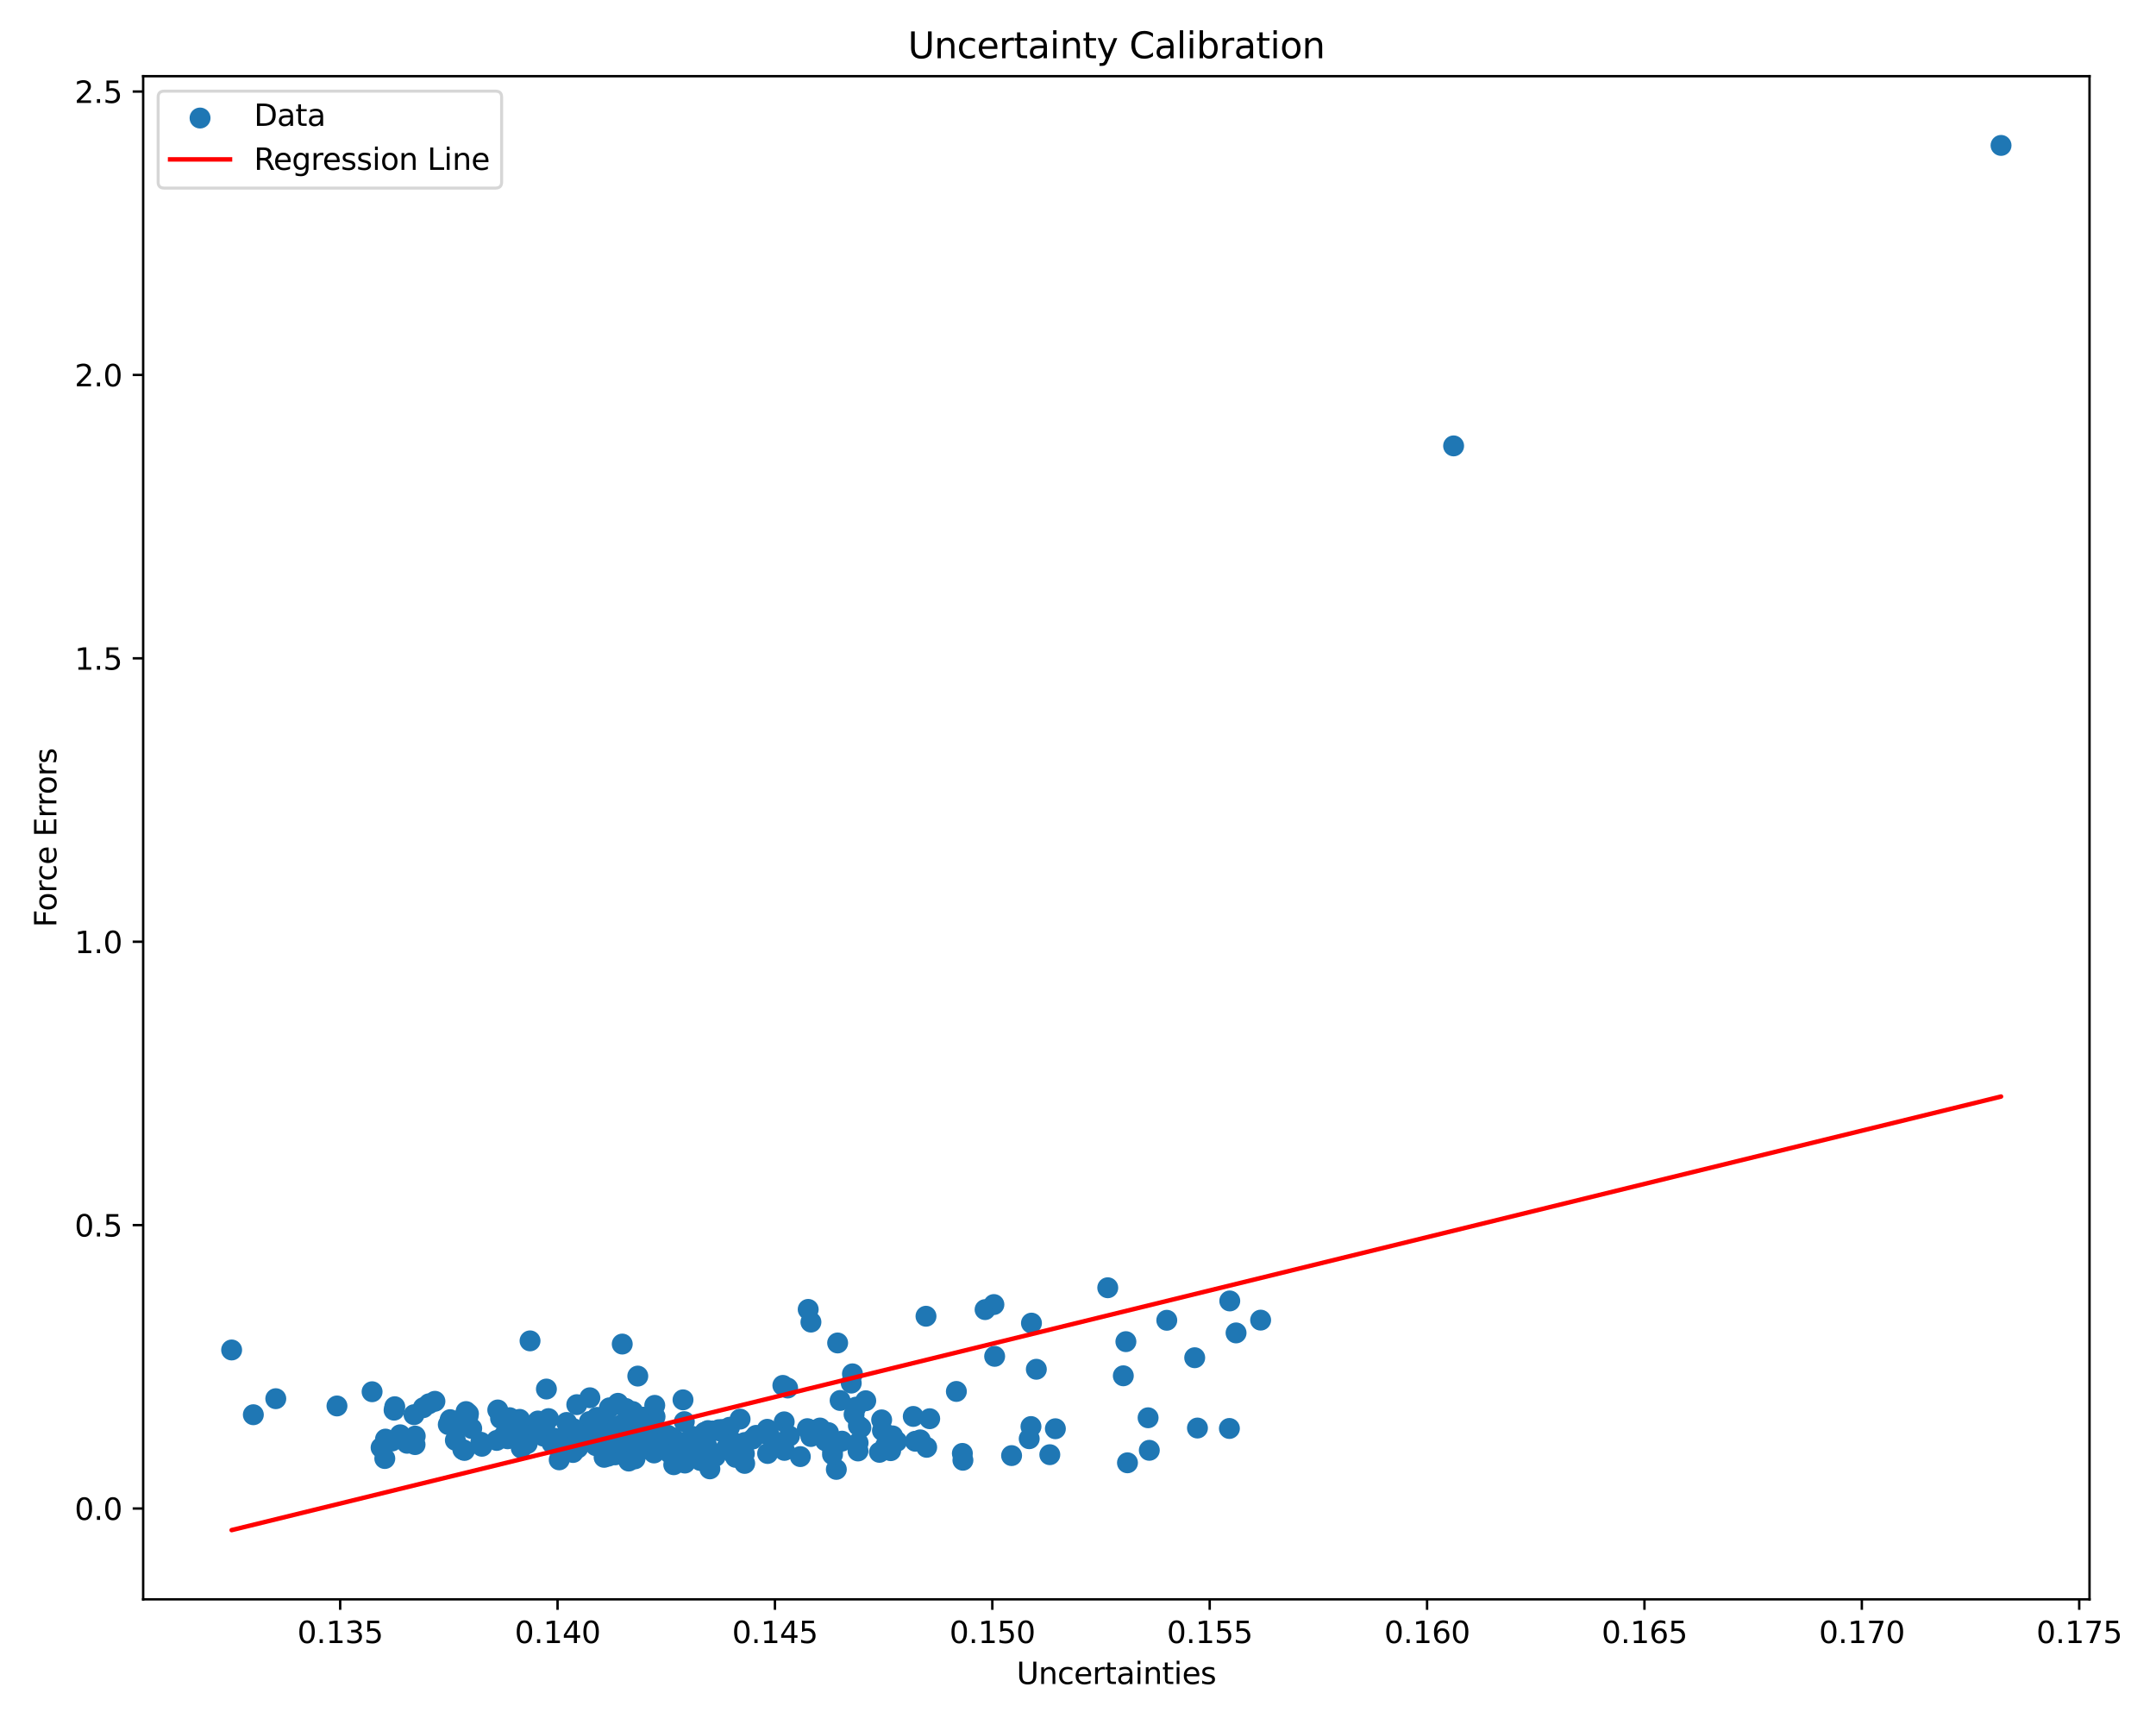 <?xml version="1.0" encoding="utf-8" standalone="no"?>
<!DOCTYPE svg PUBLIC "-//W3C//DTD SVG 1.1//EN"
  "http://www.w3.org/Graphics/SVG/1.1/DTD/svg11.dtd">
<svg xmlns:xlink="http://www.w3.org/1999/xlink" width="720pt" height="576pt" viewBox="0 0 720 576" xmlns="http://www.w3.org/2000/svg" version="1.1">
 <defs>
  <style type="text/css">*{stroke-linejoin: round; stroke-linecap: butt}</style>
 </defs>
 <g id="figure_1">
  <g id="patch_1">
   <path d="M 0 576 
L 720 576 
L 720 0 
L 0 0 
z
" style="fill: #ffffff"/>
  </g>
  <g id="axes_1">
   <g id="patch_2">
    <path d="M 47.81 534.04 
L 697.796 534.04 
L 697.796 25.44 
L 47.81 25.44 
z
" style="fill: #ffffff"/>
   </g>
   <g id="PathCollection_1">
    <defs>
     <path id="m6575f61ecc" d="M 0 3 
C 0.796 3 1.559 2.684 2.121 2.121 
C 2.684 1.559 3 0.796 3 0 
C 3 -0.796 2.684 -1.559 2.121 -2.121 
C 1.559 -2.684 0.796 -3 0 -3 
C -0.796 -3 -1.559 -2.684 -2.121 -2.121 
C -2.684 -1.559 -3 -0.796 -3 0 
C -3 0.796 -2.684 1.559 -2.121 2.121 
C -1.559 2.684 -0.796 3 0 3 
z
" style="stroke: #1f77b4"/>
    </defs>
    <g clip-path="url(#pde5a10f8de)">
     <use xlink:href="#m6575f61ecc" x="269.898" y="437.226" style="fill: #1f77b4; stroke: #1f77b4"/>
     <use xlink:href="#m6575f61ecc" x="319.383" y="464.621" style="fill: #1f77b4; stroke: #1f77b4"/>
     <use xlink:href="#m6575f61ecc" x="285.861" y="469.865" style="fill: #1f77b4; stroke: #1f77b4"/>
     <use xlink:href="#m6575f61ecc" x="331.915" y="435.606" style="fill: #1f77b4; stroke: #1f77b4"/>
     <use xlink:href="#m6575f61ecc" x="344.458" y="441.807" style="fill: #1f77b4; stroke: #1f77b4"/>
     <use xlink:href="#m6575f61ecc" x="200.222" y="478.708" style="fill: #1f77b4; stroke: #1f77b4"/>
     <use xlink:href="#m6575f61ecc" x="155.642" y="471.34" style="fill: #1f77b4; stroke: #1f77b4"/>
     <use xlink:href="#m6575f61ecc" x="178.746" y="475.564" style="fill: #1f77b4; stroke: #1f77b4"/>
     <use xlink:href="#m6575f61ecc" x="244.984" y="485.457" style="fill: #1f77b4; stroke: #1f77b4"/>
     <use xlink:href="#m6575f61ecc" x="149.705" y="475.684" style="fill: #1f77b4; stroke: #1f77b4"/>
     <use xlink:href="#m6575f61ecc" x="173.511" y="478.907" style="fill: #1f77b4; stroke: #1f77b4"/>
     <use xlink:href="#m6575f61ecc" x="221.766" y="483.668" style="fill: #1f77b4; stroke: #1f77b4"/>
     <use xlink:href="#m6575f61ecc" x="212.766" y="477.858" style="fill: #1f77b4; stroke: #1f77b4"/>
     <use xlink:href="#m6575f61ecc" x="245.195" y="481.765" style="fill: #1f77b4; stroke: #1f77b4"/>
     <use xlink:href="#m6575f61ecc" x="179.545" y="478.136" style="fill: #1f77b4; stroke: #1f77b4"/>
     <use xlink:href="#m6575f61ecc" x="189.221" y="474.977" style="fill: #1f77b4; stroke: #1f77b4"/>
     <use xlink:href="#m6575f61ecc" x="285.22" y="472.286" style="fill: #1f77b4; stroke: #1f77b4"/>
     <use xlink:href="#m6575f61ecc" x="169.307" y="475.94" style="fill: #1f77b4; stroke: #1f77b4"/>
     <use xlink:href="#m6575f61ecc" x="284.679" y="458.743" style="fill: #1f77b4; stroke: #1f77b4"/>
     <use xlink:href="#m6575f61ecc" x="206.367" y="468.582" style="fill: #1f77b4; stroke: #1f77b4"/>
     <use xlink:href="#m6575f61ecc" x="269.607" y="477.045" style="fill: #1f77b4; stroke: #1f77b4"/>
     <use xlink:href="#m6575f61ecc" x="228.091" y="467.425" style="fill: #1f77b4; stroke: #1f77b4"/>
     <use xlink:href="#m6575f61ecc" x="228.717" y="488.535" style="fill: #1f77b4; stroke: #1f77b4"/>
     <use xlink:href="#m6575f61ecc" x="203.753" y="481.494" style="fill: #1f77b4; stroke: #1f77b4"/>
     <use xlink:href="#m6575f61ecc" x="294.431" y="474.116" style="fill: #1f77b4; stroke: #1f77b4"/>
     <use xlink:href="#m6575f61ecc" x="160.575" y="481.588" style="fill: #1f77b4; stroke: #1f77b4"/>
     <use xlink:href="#m6575f61ecc" x="152.069" y="480.925" style="fill: #1f77b4; stroke: #1f77b4"/>
     <use xlink:href="#m6575f61ecc" x="257.019" y="479.518" style="fill: #1f77b4; stroke: #1f77b4"/>
     <use xlink:href="#m6575f61ecc" x="202.028" y="484.873" style="fill: #1f77b4; stroke: #1f77b4"/>
     <use xlink:href="#m6575f61ecc" x="295.79" y="482.661" style="fill: #1f77b4; stroke: #1f77b4"/>
     <use xlink:href="#m6575f61ecc" x="200.675" y="479.9" style="fill: #1f77b4; stroke: #1f77b4"/>
     <use xlink:href="#m6575f61ecc" x="181.446" y="479.536" style="fill: #1f77b4; stroke: #1f77b4"/>
     <use xlink:href="#m6575f61ecc" x="350.587" y="485.74" style="fill: #1f77b4; stroke: #1f77b4"/>
     <use xlink:href="#m6575f61ecc" x="243.62" y="476.583" style="fill: #1f77b4; stroke: #1f77b4"/>
     <use xlink:href="#m6575f61ecc" x="177.009" y="447.733" style="fill: #1f77b4; stroke: #1f77b4"/>
     <use xlink:href="#m6575f61ecc" x="207.505" y="479.394" style="fill: #1f77b4; stroke: #1f77b4"/>
     <use xlink:href="#m6575f61ecc" x="153.997" y="473.984" style="fill: #1f77b4; stroke: #1f77b4"/>
     <use xlink:href="#m6575f61ecc" x="185.253" y="480.264" style="fill: #1f77b4; stroke: #1f77b4"/>
     <use xlink:href="#m6575f61ecc" x="389.649" y="440.858" style="fill: #1f77b4; stroke: #1f77b4"/>
     <use xlink:href="#m6575f61ecc" x="167.172" y="473.65" style="fill: #1f77b4; stroke: #1f77b4"/>
     <use xlink:href="#m6575f61ecc" x="238.876" y="486.32" style="fill: #1f77b4; stroke: #1f77b4"/>
     <use xlink:href="#m6575f61ecc" x="261.886" y="474.773" style="fill: #1f77b4; stroke: #1f77b4"/>
     <use xlink:href="#m6575f61ecc" x="208.721" y="482.771" style="fill: #1f77b4; stroke: #1f77b4"/>
     <use xlink:href="#m6575f61ecc" x="399.892" y="476.841" style="fill: #1f77b4; stroke: #1f77b4"/>
     <use xlink:href="#m6575f61ecc" x="233.868" y="487.677" style="fill: #1f77b4; stroke: #1f77b4"/>
     <use xlink:href="#m6575f61ecc" x="352.445" y="477.075" style="fill: #1f77b4; stroke: #1f77b4"/>
     <use xlink:href="#m6575f61ecc" x="222.839" y="479.166" style="fill: #1f77b4; stroke: #1f77b4"/>
     <use xlink:href="#m6575f61ecc" x="156.265" y="473.049" style="fill: #1f77b4; stroke: #1f77b4"/>
     <use xlink:href="#m6575f61ecc" x="235.925" y="482.501" style="fill: #1f77b4; stroke: #1f77b4"/>
     <use xlink:href="#m6575f61ecc" x="211.883" y="483.409" style="fill: #1f77b4; stroke: #1f77b4"/>
     <use xlink:href="#m6575f61ecc" x="309.238" y="439.51" style="fill: #1f77b4; stroke: #1f77b4"/>
     <use xlink:href="#m6575f61ecc" x="375.993" y="447.995" style="fill: #1f77b4; stroke: #1f77b4"/>
     <use xlink:href="#m6575f61ecc" x="248.684" y="481.678" style="fill: #1f77b4; stroke: #1f77b4"/>
     <use xlink:href="#m6575f61ecc" x="343.709" y="480.405" style="fill: #1f77b4; stroke: #1f77b4"/>
     <use xlink:href="#m6575f61ecc" x="128.74" y="480.532" style="fill: #1f77b4; stroke: #1f77b4"/>
     <use xlink:href="#m6575f61ecc" x="218.244" y="478.997" style="fill: #1f77b4; stroke: #1f77b4"/>
     <use xlink:href="#m6575f61ecc" x="218.406" y="485.166" style="fill: #1f77b4; stroke: #1f77b4"/>
     <use xlink:href="#m6575f61ecc" x="192.619" y="469.034" style="fill: #1f77b4; stroke: #1f77b4"/>
     <use xlink:href="#m6575f61ecc" x="307.312" y="480.789" style="fill: #1f77b4; stroke: #1f77b4"/>
     <use xlink:href="#m6575f61ecc" x="190.704" y="477.996" style="fill: #1f77b4; stroke: #1f77b4"/>
     <use xlink:href="#m6575f61ecc" x="299.463" y="481.309" style="fill: #1f77b4; stroke: #1f77b4"/>
     <use xlink:href="#m6575f61ecc" x="152.205" y="476.02" style="fill: #1f77b4; stroke: #1f77b4"/>
     <use xlink:href="#m6575f61ecc" x="141.366" y="470.046" style="fill: #1f77b4; stroke: #1f77b4"/>
     <use xlink:href="#m6575f61ecc" x="256.347" y="485.34" style="fill: #1f77b4; stroke: #1f77b4"/>
     <use xlink:href="#m6575f61ecc" x="204.66" y="476.366" style="fill: #1f77b4; stroke: #1f77b4"/>
     <use xlink:href="#m6575f61ecc" x="211.333" y="471.336" style="fill: #1f77b4; stroke: #1f77b4"/>
     <use xlink:href="#m6575f61ecc" x="294.696" y="477.711" style="fill: #1f77b4; stroke: #1f77b4"/>
     <use xlink:href="#m6575f61ecc" x="231.827" y="484.007" style="fill: #1f77b4; stroke: #1f77b4"/>
     <use xlink:href="#m6575f61ecc" x="174.072" y="483.531" style="fill: #1f77b4; stroke: #1f77b4"/>
     <use xlink:href="#m6575f61ecc" x="236.435" y="477.691" style="fill: #1f77b4; stroke: #1f77b4"/>
     <use xlink:href="#m6575f61ecc" x="181.943" y="477.77" style="fill: #1f77b4; stroke: #1f77b4"/>
     <use xlink:href="#m6575f61ecc" x="337.821" y="486.043" style="fill: #1f77b4; stroke: #1f77b4"/>
     <use xlink:href="#m6575f61ecc" x="189.391" y="483.464" style="fill: #1f77b4; stroke: #1f77b4"/>
     <use xlink:href="#m6575f61ecc" x="286.567" y="481.789" style="fill: #1f77b4; stroke: #1f77b4"/>
     <use xlink:href="#m6575f61ecc" x="156.443" y="472.067" style="fill: #1f77b4; stroke: #1f77b4"/>
     <use xlink:href="#m6575f61ecc" x="214.888" y="473.209" style="fill: #1f77b4; stroke: #1f77b4"/>
     <use xlink:href="#m6575f61ecc" x="321.569" y="487.598" style="fill: #1f77b4; stroke: #1f77b4"/>
     <use xlink:href="#m6575f61ecc" x="203.509" y="470.097" style="fill: #1f77b4; stroke: #1f77b4"/>
     <use xlink:href="#m6575f61ecc" x="241.8" y="478.434" style="fill: #1f77b4; stroke: #1f77b4"/>
     <use xlink:href="#m6575f61ecc" x="332.166" y="452.901" style="fill: #1f77b4; stroke: #1f77b4"/>
     <use xlink:href="#m6575f61ecc" x="160.93" y="482.932" style="fill: #1f77b4; stroke: #1f77b4"/>
     <use xlink:href="#m6575f61ecc" x="398.974" y="453.364" style="fill: #1f77b4; stroke: #1f77b4"/>
     <use xlink:href="#m6575f61ecc" x="270.812" y="441.465" style="fill: #1f77b4; stroke: #1f77b4"/>
     <use xlink:href="#m6575f61ecc" x="186.62" y="483.936" style="fill: #1f77b4; stroke: #1f77b4"/>
     <use xlink:href="#m6575f61ecc" x="138.666" y="479.526" style="fill: #1f77b4; stroke: #1f77b4"/>
     <use xlink:href="#m6575f61ecc" x="145.243" y="467.911" style="fill: #1f77b4; stroke: #1f77b4"/>
     <use xlink:href="#m6575f61ecc" x="150.326" y="474.04" style="fill: #1f77b4; stroke: #1f77b4"/>
     <use xlink:href="#m6575f61ecc" x="207.8" y="448.798" style="fill: #1f77b4; stroke: #1f77b4"/>
     <use xlink:href="#m6575f61ecc" x="216.426" y="480.898" style="fill: #1f77b4; stroke: #1f77b4"/>
     <use xlink:href="#m6575f61ecc" x="135.95" y="481.928" style="fill: #1f77b4; stroke: #1f77b4"/>
     <use xlink:href="#m6575f61ecc" x="212.055" y="487.129" style="fill: #1f77b4; stroke: #1f77b4"/>
     <use xlink:href="#m6575f61ecc" x="279.294" y="490.651" style="fill: #1f77b4; stroke: #1f77b4"/>
     <use xlink:href="#m6575f61ecc" x="143.261" y="468.738" style="fill: #1f77b4; stroke: #1f77b4"/>
     <use xlink:href="#m6575f61ecc" x="209.009" y="470.316" style="fill: #1f77b4; stroke: #1f77b4"/>
     <use xlink:href="#m6575f61ecc" x="192.975" y="483.502" style="fill: #1f77b4; stroke: #1f77b4"/>
     <use xlink:href="#m6575f61ecc" x="273.833" y="476.835" style="fill: #1f77b4; stroke: #1f77b4"/>
     <use xlink:href="#m6575f61ecc" x="128.504" y="487.02" style="fill: #1f77b4; stroke: #1f77b4"/>
     <use xlink:href="#m6575f61ecc" x="229.55" y="485.552" style="fill: #1f77b4; stroke: #1f77b4"/>
     <use xlink:href="#m6575f61ecc" x="154.563" y="484.027" style="fill: #1f77b4; stroke: #1f77b4"/>
     <use xlink:href="#m6575f61ecc" x="485.437" y="148.892" style="fill: #1f77b4; stroke: #1f77b4"/>
     <use xlink:href="#m6575f61ecc" x="412.785" y="445.079" style="fill: #1f77b4; stroke: #1f77b4"/>
     <use xlink:href="#m6575f61ecc" x="263.647" y="479.529" style="fill: #1f77b4; stroke: #1f77b4"/>
     <use xlink:href="#m6575f61ecc" x="127.27" y="483.374" style="fill: #1f77b4; stroke: #1f77b4"/>
     <use xlink:href="#m6575f61ecc" x="383.408" y="473.413" style="fill: #1f77b4; stroke: #1f77b4"/>
     <use xlink:href="#m6575f61ecc" x="235.301" y="478.252" style="fill: #1f77b4; stroke: #1f77b4"/>
     <use xlink:href="#m6575f61ecc" x="287.498" y="476.69" style="fill: #1f77b4; stroke: #1f77b4"/>
     <use xlink:href="#m6575f61ecc" x="207.407" y="475.809" style="fill: #1f77b4; stroke: #1f77b4"/>
     <use xlink:href="#m6575f61ecc" x="133.641" y="479.093" style="fill: #1f77b4; stroke: #1f77b4"/>
     <use xlink:href="#m6575f61ecc" x="112.532" y="469.47" style="fill: #1f77b4; stroke: #1f77b4"/>
     <use xlink:href="#m6575f61ecc" x="227.723" y="481.686" style="fill: #1f77b4; stroke: #1f77b4"/>
     <use xlink:href="#m6575f61ecc" x="208.291" y="484.918" style="fill: #1f77b4; stroke: #1f77b4"/>
     <use xlink:href="#m6575f61ecc" x="286.658" y="476.053" style="fill: #1f77b4; stroke: #1f77b4"/>
     <use xlink:href="#m6575f61ecc" x="198.966" y="482.732" style="fill: #1f77b4; stroke: #1f77b4"/>
     <use xlink:href="#m6575f61ecc" x="157.531" y="477.006" style="fill: #1f77b4; stroke: #1f77b4"/>
     <use xlink:href="#m6575f61ecc" x="237.939" y="477.815" style="fill: #1f77b4; stroke: #1f77b4"/>
     <use xlink:href="#m6575f61ecc" x="183.179" y="473.689" style="fill: #1f77b4; stroke: #1f77b4"/>
     <use xlink:href="#m6575f61ecc" x="218.653" y="469.266" style="fill: #1f77b4; stroke: #1f77b4"/>
     <use xlink:href="#m6575f61ecc" x="297.444" y="484.399" style="fill: #1f77b4; stroke: #1f77b4"/>
     <use xlink:href="#m6575f61ecc" x="410.683" y="434.399" style="fill: #1f77b4; stroke: #1f77b4"/>
     <use xlink:href="#m6575f61ecc" x="201.779" y="479.238" style="fill: #1f77b4; stroke: #1f77b4"/>
     <use xlink:href="#m6575f61ecc" x="84.605" y="472.396" style="fill: #1f77b4; stroke: #1f77b4"/>
     <use xlink:href="#m6575f61ecc" x="252.506" y="479.288" style="fill: #1f77b4; stroke: #1f77b4"/>
     <use xlink:href="#m6575f61ecc" x="212.634" y="485.377" style="fill: #1f77b4; stroke: #1f77b4"/>
     <use xlink:href="#m6575f61ecc" x="281.173" y="481.215" style="fill: #1f77b4; stroke: #1f77b4"/>
     <use xlink:href="#m6575f61ecc" x="192.76" y="482.707" style="fill: #1f77b4; stroke: #1f77b4"/>
     <use xlink:href="#m6575f61ecc" x="242.429" y="483.718" style="fill: #1f77b4; stroke: #1f77b4"/>
     <use xlink:href="#m6575f61ecc" x="375.134" y="459.396" style="fill: #1f77b4; stroke: #1f77b4"/>
     <use xlink:href="#m6575f61ecc" x="130.92" y="481.172" style="fill: #1f77b4; stroke: #1f77b4"/>
     <use xlink:href="#m6575f61ecc" x="240.642" y="477.876" style="fill: #1f77b4; stroke: #1f77b4"/>
     <use xlink:href="#m6575f61ecc" x="344.295" y="476.342" style="fill: #1f77b4; stroke: #1f77b4"/>
     <use xlink:href="#m6575f61ecc" x="191.53" y="481.15" style="fill: #1f77b4; stroke: #1f77b4"/>
     <use xlink:href="#m6575f61ecc" x="284.274" y="461.84" style="fill: #1f77b4; stroke: #1f77b4"/>
     <use xlink:href="#m6575f61ecc" x="199.339" y="473.282" style="fill: #1f77b4; stroke: #1f77b4"/>
     <use xlink:href="#m6575f61ecc" x="376.523" y="488.448" style="fill: #1f77b4; stroke: #1f77b4"/>
     <use xlink:href="#m6575f61ecc" x="166.233" y="470.805" style="fill: #1f77b4; stroke: #1f77b4"/>
     <use xlink:href="#m6575f61ecc" x="195.347" y="481.174" style="fill: #1f77b4; stroke: #1f77b4"/>
     <use xlink:href="#m6575f61ecc" x="209.961" y="476.465" style="fill: #1f77b4; stroke: #1f77b4"/>
     <use xlink:href="#m6575f61ecc" x="181.936" y="475.943" style="fill: #1f77b4; stroke: #1f77b4"/>
     <use xlink:href="#m6575f61ecc" x="240.934" y="477.73" style="fill: #1f77b4; stroke: #1f77b4"/>
     <use xlink:href="#m6575f61ecc" x="280.561" y="467.637" style="fill: #1f77b4; stroke: #1f77b4"/>
     <use xlink:href="#m6575f61ecc" x="278.021" y="485.703" style="fill: #1f77b4; stroke: #1f77b4"/>
     <use xlink:href="#m6575f61ecc" x="188.717" y="479.457" style="fill: #1f77b4; stroke: #1f77b4"/>
     <use xlink:href="#m6575f61ecc" x="219.443" y="483.148" style="fill: #1f77b4; stroke: #1f77b4"/>
     <use xlink:href="#m6575f61ecc" x="138.26" y="472.381" style="fill: #1f77b4; stroke: #1f77b4"/>
     <use xlink:href="#m6575f61ecc" x="310.477" y="473.724" style="fill: #1f77b4; stroke: #1f77b4"/>
     <use xlink:href="#m6575f61ecc" x="193.664" y="478.513" style="fill: #1f77b4; stroke: #1f77b4"/>
     <use xlink:href="#m6575f61ecc" x="248.141" y="483.479" style="fill: #1f77b4; stroke: #1f77b4"/>
     <use xlink:href="#m6575f61ecc" x="304.989" y="472.966" style="fill: #1f77b4; stroke: #1f77b4"/>
     <use xlink:href="#m6575f61ecc" x="267.268" y="486.377" style="fill: #1f77b4; stroke: #1f77b4"/>
     <use xlink:href="#m6575f61ecc" x="258.425" y="483.218" style="fill: #1f77b4; stroke: #1f77b4"/>
     <use xlink:href="#m6575f61ecc" x="248.584" y="485.429" style="fill: #1f77b4; stroke: #1f77b4"/>
     <use xlink:href="#m6575f61ecc" x="205.428" y="485.796" style="fill: #1f77b4; stroke: #1f77b4"/>
     <use xlink:href="#m6575f61ecc" x="223.547" y="479.951" style="fill: #1f77b4; stroke: #1f77b4"/>
     <use xlink:href="#m6575f61ecc" x="293.693" y="484.954" style="fill: #1f77b4; stroke: #1f77b4"/>
     <use xlink:href="#m6575f61ecc" x="270.366" y="477.375" style="fill: #1f77b4; stroke: #1f77b4"/>
     <use xlink:href="#m6575f61ecc" x="410.559" y="476.985" style="fill: #1f77b4; stroke: #1f77b4"/>
     <use xlink:href="#m6575f61ecc" x="233.536" y="482.476" style="fill: #1f77b4; stroke: #1f77b4"/>
     <use xlink:href="#m6575f61ecc" x="261.436" y="462.603" style="fill: #1f77b4; stroke: #1f77b4"/>
     <use xlink:href="#m6575f61ecc" x="247.232" y="485.457" style="fill: #1f77b4; stroke: #1f77b4"/>
     <use xlink:href="#m6575f61ecc" x="212.375" y="478.705" style="fill: #1f77b4; stroke: #1f77b4"/>
     <use xlink:href="#m6575f61ecc" x="138.607" y="482.37" style="fill: #1f77b4; stroke: #1f77b4"/>
     <use xlink:href="#m6575f61ecc" x="170.667" y="476.277" style="fill: #1f77b4; stroke: #1f77b4"/>
     <use xlink:href="#m6575f61ecc" x="196.838" y="474.671" style="fill: #1f77b4; stroke: #1f77b4"/>
     <use xlink:href="#m6575f61ecc" x="150.252" y="475.554" style="fill: #1f77b4; stroke: #1f77b4"/>
     <use xlink:href="#m6575f61ecc" x="190.163" y="482.485" style="fill: #1f77b4; stroke: #1f77b4"/>
     <use xlink:href="#m6575f61ecc" x="211.475" y="482.355" style="fill: #1f77b4; stroke: #1f77b4"/>
     <use xlink:href="#m6575f61ecc" x="165.869" y="480.978" style="fill: #1f77b4; stroke: #1f77b4"/>
     <use xlink:href="#m6575f61ecc" x="263.031" y="463.476" style="fill: #1f77b4; stroke: #1f77b4"/>
     <use xlink:href="#m6575f61ecc" x="124.262" y="464.722" style="fill: #1f77b4; stroke: #1f77b4"/>
     <use xlink:href="#m6575f61ecc" x="131.833" y="469.722" style="fill: #1f77b4; stroke: #1f77b4"/>
     <use xlink:href="#m6575f61ecc" x="321.384" y="485.311" style="fill: #1f77b4; stroke: #1f77b4"/>
     <use xlink:href="#m6575f61ecc" x="173.534" y="473.944" style="fill: #1f77b4; stroke: #1f77b4"/>
     <use xlink:href="#m6575f61ecc" x="240.047" y="477.396" style="fill: #1f77b4; stroke: #1f77b4"/>
     <use xlink:href="#m6575f61ecc" x="218.752" y="473.05" style="fill: #1f77b4; stroke: #1f77b4"/>
     <use xlink:href="#m6575f61ecc" x="278.05" y="484.376" style="fill: #1f77b4; stroke: #1f77b4"/>
     <use xlink:href="#m6575f61ecc" x="270.785" y="479.671" style="fill: #1f77b4; stroke: #1f77b4"/>
     <use xlink:href="#m6575f61ecc" x="279.732" y="448.432" style="fill: #1f77b4; stroke: #1f77b4"/>
     <use xlink:href="#m6575f61ecc" x="191.353" y="485.01" style="fill: #1f77b4; stroke: #1f77b4"/>
     <use xlink:href="#m6575f61ecc" x="184.337" y="481.876" style="fill: #1f77b4; stroke: #1f77b4"/>
     <use xlink:href="#m6575f61ecc" x="169.523" y="480.43" style="fill: #1f77b4; stroke: #1f77b4"/>
     <use xlink:href="#m6575f61ecc" x="305.662" y="481.252" style="fill: #1f77b4; stroke: #1f77b4"/>
     <use xlink:href="#m6575f61ecc" x="298.079" y="479.464" style="fill: #1f77b4; stroke: #1f77b4"/>
     <use xlink:href="#m6575f61ecc" x="203.147" y="486.236" style="fill: #1f77b4; stroke: #1f77b4"/>
     <use xlink:href="#m6575f61ecc" x="248.694" y="488.648" style="fill: #1f77b4; stroke: #1f77b4"/>
     <use xlink:href="#m6575f61ecc" x="228.529" y="474.703" style="fill: #1f77b4; stroke: #1f77b4"/>
     <use xlink:href="#m6575f61ecc" x="202.414" y="479.941" style="fill: #1f77b4; stroke: #1f77b4"/>
     <use xlink:href="#m6575f61ecc" x="247.155" y="473.855" style="fill: #1f77b4; stroke: #1f77b4"/>
     <use xlink:href="#m6575f61ecc" x="245.656" y="486.635" style="fill: #1f77b4; stroke: #1f77b4"/>
     <use xlink:href="#m6575f61ecc" x="668.252" y="48.558" style="fill: #1f77b4; stroke: #1f77b4"/>
     <use xlink:href="#m6575f61ecc" x="92.1" y="467.04" style="fill: #1f77b4; stroke: #1f77b4"/>
     <use xlink:href="#m6575f61ecc" x="231.175" y="479.613" style="fill: #1f77b4; stroke: #1f77b4"/>
     <use xlink:href="#m6575f61ecc" x="176.069" y="482.047" style="fill: #1f77b4; stroke: #1f77b4"/>
     <use xlink:href="#m6575f61ecc" x="201.743" y="486.622" style="fill: #1f77b4; stroke: #1f77b4"/>
     <use xlink:href="#m6575f61ecc" x="182.475" y="463.822" style="fill: #1f77b4; stroke: #1f77b4"/>
     <use xlink:href="#m6575f61ecc" x="209.975" y="487.871" style="fill: #1f77b4; stroke: #1f77b4"/>
     <use xlink:href="#m6575f61ecc" x="190.42" y="479.621" style="fill: #1f77b4; stroke: #1f77b4"/>
     <use xlink:href="#m6575f61ecc" x="179.435" y="477.433" style="fill: #1f77b4; stroke: #1f77b4"/>
     <use xlink:href="#m6575f61ecc" x="223.719" y="485.265" style="fill: #1f77b4; stroke: #1f77b4"/>
     <use xlink:href="#m6575f61ecc" x="191.422" y="477.018" style="fill: #1f77b4; stroke: #1f77b4"/>
     <use xlink:href="#m6575f61ecc" x="168.328" y="479.354" style="fill: #1f77b4; stroke: #1f77b4"/>
     <use xlink:href="#m6575f61ecc" x="196.99" y="466.731" style="fill: #1f77b4; stroke: #1f77b4"/>
     <use xlink:href="#m6575f61ecc" x="276.673" y="478.376" style="fill: #1f77b4; stroke: #1f77b4"/>
     <use xlink:href="#m6575f61ecc" x="237.067" y="490.476" style="fill: #1f77b4; stroke: #1f77b4"/>
     <use xlink:href="#m6575f61ecc" x="199.546" y="474.871" style="fill: #1f77b4; stroke: #1f77b4"/>
     <use xlink:href="#m6575f61ecc" x="229.614" y="485.236" style="fill: #1f77b4; stroke: #1f77b4"/>
     <use xlink:href="#m6575f61ecc" x="289.117" y="467.723" style="fill: #1f77b4; stroke: #1f77b4"/>
     <use xlink:href="#m6575f61ecc" x="244.97" y="483.158" style="fill: #1f77b4; stroke: #1f77b4"/>
     <use xlink:href="#m6575f61ecc" x="241.331" y="477.316" style="fill: #1f77b4; stroke: #1f77b4"/>
     <use xlink:href="#m6575f61ecc" x="220.751" y="481.702" style="fill: #1f77b4; stroke: #1f77b4"/>
     <use xlink:href="#m6575f61ecc" x="420.992" y="440.807" style="fill: #1f77b4; stroke: #1f77b4"/>
     <use xlink:href="#m6575f61ecc" x="275.644" y="481.091" style="fill: #1f77b4; stroke: #1f77b4"/>
     <use xlink:href="#m6575f61ecc" x="224.999" y="489.091" style="fill: #1f77b4; stroke: #1f77b4"/>
     <use xlink:href="#m6575f61ecc" x="212.991" y="459.491" style="fill: #1f77b4; stroke: #1f77b4"/>
     <use xlink:href="#m6575f61ecc" x="251.365" y="480.513" style="fill: #1f77b4; stroke: #1f77b4"/>
     <use xlink:href="#m6575f61ecc" x="173.091" y="478.349" style="fill: #1f77b4; stroke: #1f77b4"/>
     <use xlink:href="#m6575f61ecc" x="261.961" y="484.304" style="fill: #1f77b4; stroke: #1f77b4"/>
     <use xlink:href="#m6575f61ecc" x="170.209" y="473.383" style="fill: #1f77b4; stroke: #1f77b4"/>
     <use xlink:href="#m6575f61ecc" x="179.651" y="474.492" style="fill: #1f77b4; stroke: #1f77b4"/>
     <use xlink:href="#m6575f61ecc" x="131.603" y="470.874" style="fill: #1f77b4; stroke: #1f77b4"/>
     <use xlink:href="#m6575f61ecc" x="211.332" y="478.01" style="fill: #1f77b4; stroke: #1f77b4"/>
     <use xlink:href="#m6575f61ecc" x="211.052" y="476.237" style="fill: #1f77b4; stroke: #1f77b4"/>
     <use xlink:href="#m6575f61ecc" x="213.638" y="475.508" style="fill: #1f77b4; stroke: #1f77b4"/>
     <use xlink:href="#m6575f61ecc" x="186.752" y="487.464" style="fill: #1f77b4; stroke: #1f77b4"/>
     <use xlink:href="#m6575f61ecc" x="256.343" y="477.556" style="fill: #1f77b4; stroke: #1f77b4"/>
     <use xlink:href="#m6575f61ecc" x="77.355" y="450.773" style="fill: #1f77b4; stroke: #1f77b4"/>
     <use xlink:href="#m6575f61ecc" x="194.656" y="481.303" style="fill: #1f77b4; stroke: #1f77b4"/>
     <use xlink:href="#m6575f61ecc" x="309.465" y="483.276" style="fill: #1f77b4; stroke: #1f77b4"/>
     <use xlink:href="#m6575f61ecc" x="328.972" y="437.295" style="fill: #1f77b4; stroke: #1f77b4"/>
     <use xlink:href="#m6575f61ecc" x="286.537" y="484.497" style="fill: #1f77b4; stroke: #1f77b4"/>
     <use xlink:href="#m6575f61ecc" x="383.814" y="484.279" style="fill: #1f77b4; stroke: #1f77b4"/>
     <use xlink:href="#m6575f61ecc" x="256.235" y="477.263" style="fill: #1f77b4; stroke: #1f77b4"/>
     <use xlink:href="#m6575f61ecc" x="235.251" y="480.449" style="fill: #1f77b4; stroke: #1f77b4"/>
     <use xlink:href="#m6575f61ecc" x="369.938" y="429.997" style="fill: #1f77b4; stroke: #1f77b4"/>
     <use xlink:href="#m6575f61ecc" x="224.664" y="480.033" style="fill: #1f77b4; stroke: #1f77b4"/>
     <use xlink:href="#m6575f61ecc" x="155.105" y="484.321" style="fill: #1f77b4; stroke: #1f77b4"/>
     <use xlink:href="#m6575f61ecc" x="346.087" y="457.217" style="fill: #1f77b4; stroke: #1f77b4"/>
     <use xlink:href="#m6575f61ecc" x="230.36" y="485.998" style="fill: #1f77b4; stroke: #1f77b4"/>
    </g>
   </g>
   <g id="matplotlib.axis_1">
    <g id="xtick_1">
     <g id="line2d_1">
      <defs>
       <path id="m3bb4286da7" d="M 0 0 
L 0 3.5 
" style="stroke: #000000; stroke-width: 0.8"/>
      </defs>
      <g>
       <use xlink:href="#m3bb4286da7" x="113.604" y="534.04" style="stroke: #000000; stroke-width: 0.8"/>
      </g>
     </g>
     <g id="text_1">
      <!-- 0.135 -->
      <g transform="translate(99.29 548.638) scale(0.1 -0.1)">
       <defs>
        <path id="DejaVuSans-30" d="M 2034 4250 
Q 1547 4250 1301 3770 
Q 1056 3291 1056 2328 
Q 1056 1369 1301 889 
Q 1547 409 2034 409 
Q 2525 409 2770 889 
Q 3016 1369 3016 2328 
Q 3016 3291 2770 3770 
Q 2525 4250 2034 4250 
z
M 2034 4750 
Q 2819 4750 3233 4129 
Q 3647 3509 3647 2328 
Q 3647 1150 3233 529 
Q 2819 -91 2034 -91 
Q 1250 -91 836 529 
Q 422 1150 422 2328 
Q 422 3509 836 4129 
Q 1250 4750 2034 4750 
z
" transform="scale(0.016)"/>
        <path id="DejaVuSans-2e" d="M 684 794 
L 1344 794 
L 1344 0 
L 684 0 
L 684 794 
z
" transform="scale(0.016)"/>
        <path id="DejaVuSans-31" d="M 794 531 
L 1825 531 
L 1825 4091 
L 703 3866 
L 703 4441 
L 1819 4666 
L 2450 4666 
L 2450 531 
L 3481 531 
L 3481 0 
L 794 0 
L 794 531 
z
" transform="scale(0.016)"/>
        <path id="DejaVuSans-33" d="M 2597 2516 
Q 3050 2419 3304 2112 
Q 3559 1806 3559 1356 
Q 3559 666 3084 287 
Q 2609 -91 1734 -91 
Q 1441 -91 1130 -33 
Q 819 25 488 141 
L 488 750 
Q 750 597 1062 519 
Q 1375 441 1716 441 
Q 2309 441 2620 675 
Q 2931 909 2931 1356 
Q 2931 1769 2642 2001 
Q 2353 2234 1838 2234 
L 1294 2234 
L 1294 2753 
L 1863 2753 
Q 2328 2753 2575 2939 
Q 2822 3125 2822 3475 
Q 2822 3834 2567 4026 
Q 2313 4219 1838 4219 
Q 1578 4219 1281 4162 
Q 984 4106 628 3988 
L 628 4550 
Q 988 4650 1302 4700 
Q 1616 4750 1894 4750 
Q 2613 4750 3031 4423 
Q 3450 4097 3450 3541 
Q 3450 3153 3228 2886 
Q 3006 2619 2597 2516 
z
" transform="scale(0.016)"/>
        <path id="DejaVuSans-35" d="M 691 4666 
L 3169 4666 
L 3169 4134 
L 1269 4134 
L 1269 2991 
Q 1406 3038 1543 3061 
Q 1681 3084 1819 3084 
Q 2600 3084 3056 2656 
Q 3513 2228 3513 1497 
Q 3513 744 3044 326 
Q 2575 -91 1722 -91 
Q 1428 -91 1123 -41 
Q 819 9 494 109 
L 494 744 
Q 775 591 1075 516 
Q 1375 441 1709 441 
Q 2250 441 2565 725 
Q 2881 1009 2881 1497 
Q 2881 1984 2565 2268 
Q 2250 2553 1709 2553 
Q 1456 2553 1204 2497 
Q 953 2441 691 2322 
L 691 4666 
z
" transform="scale(0.016)"/>
       </defs>
       <use xlink:href="#DejaVuSans-30"/>
       <use xlink:href="#DejaVuSans-2e" x="63.623"/>
       <use xlink:href="#DejaVuSans-31" x="95.41"/>
       <use xlink:href="#DejaVuSans-33" x="159.033"/>
       <use xlink:href="#DejaVuSans-35" x="222.656"/>
      </g>
     </g>
    </g>
    <g id="xtick_2">
     <g id="line2d_2">
      <g>
       <use xlink:href="#m3bb4286da7" x="186.198" y="534.04" style="stroke: #000000; stroke-width: 0.8"/>
      </g>
     </g>
     <g id="text_2">
      <!-- 0.140 -->
      <g transform="translate(171.884 548.638) scale(0.1 -0.1)">
       <defs>
        <path id="DejaVuSans-34" d="M 2419 4116 
L 825 1625 
L 2419 1625 
L 2419 4116 
z
M 2253 4666 
L 3047 4666 
L 3047 1625 
L 3713 1625 
L 3713 1100 
L 3047 1100 
L 3047 0 
L 2419 0 
L 2419 1100 
L 313 1100 
L 313 1709 
L 2253 4666 
z
" transform="scale(0.016)"/>
       </defs>
       <use xlink:href="#DejaVuSans-30"/>
       <use xlink:href="#DejaVuSans-2e" x="63.623"/>
       <use xlink:href="#DejaVuSans-31" x="95.41"/>
       <use xlink:href="#DejaVuSans-34" x="159.033"/>
       <use xlink:href="#DejaVuSans-30" x="222.656"/>
      </g>
     </g>
    </g>
    <g id="xtick_3">
     <g id="line2d_3">
      <g>
       <use xlink:href="#m3bb4286da7" x="258.793" y="534.04" style="stroke: #000000; stroke-width: 0.8"/>
      </g>
     </g>
     <g id="text_3">
      <!-- 0.145 -->
      <g transform="translate(244.478 548.638) scale(0.1 -0.1)">
       <use xlink:href="#DejaVuSans-30"/>
       <use xlink:href="#DejaVuSans-2e" x="63.623"/>
       <use xlink:href="#DejaVuSans-31" x="95.41"/>
       <use xlink:href="#DejaVuSans-34" x="159.033"/>
       <use xlink:href="#DejaVuSans-35" x="222.656"/>
      </g>
     </g>
    </g>
    <g id="xtick_4">
     <g id="line2d_4">
      <g>
       <use xlink:href="#m3bb4286da7" x="331.387" y="534.04" style="stroke: #000000; stroke-width: 0.8"/>
      </g>
     </g>
     <g id="text_4">
      <!-- 0.150 -->
      <g transform="translate(317.073 548.638) scale(0.1 -0.1)">
       <use xlink:href="#DejaVuSans-30"/>
       <use xlink:href="#DejaVuSans-2e" x="63.623"/>
       <use xlink:href="#DejaVuSans-31" x="95.41"/>
       <use xlink:href="#DejaVuSans-35" x="159.033"/>
       <use xlink:href="#DejaVuSans-30" x="222.656"/>
      </g>
     </g>
    </g>
    <g id="xtick_5">
     <g id="line2d_5">
      <g>
       <use xlink:href="#m3bb4286da7" x="403.981" y="534.04" style="stroke: #000000; stroke-width: 0.8"/>
      </g>
     </g>
     <g id="text_5">
      <!-- 0.155 -->
      <g transform="translate(389.667 548.638) scale(0.1 -0.1)">
       <use xlink:href="#DejaVuSans-30"/>
       <use xlink:href="#DejaVuSans-2e" x="63.623"/>
       <use xlink:href="#DejaVuSans-31" x="95.41"/>
       <use xlink:href="#DejaVuSans-35" x="159.033"/>
       <use xlink:href="#DejaVuSans-35" x="222.656"/>
      </g>
     </g>
    </g>
    <g id="xtick_6">
     <g id="line2d_6">
      <g>
       <use xlink:href="#m3bb4286da7" x="476.575" y="534.04" style="stroke: #000000; stroke-width: 0.8"/>
      </g>
     </g>
     <g id="text_6">
      <!-- 0.160 -->
      <g transform="translate(462.261 548.638) scale(0.1 -0.1)">
       <defs>
        <path id="DejaVuSans-36" d="M 2113 2584 
Q 1688 2584 1439 2293 
Q 1191 2003 1191 1497 
Q 1191 994 1439 701 
Q 1688 409 2113 409 
Q 2538 409 2786 701 
Q 3034 994 3034 1497 
Q 3034 2003 2786 2293 
Q 2538 2584 2113 2584 
z
M 3366 4563 
L 3366 3988 
Q 3128 4100 2886 4159 
Q 2644 4219 2406 4219 
Q 1781 4219 1451 3797 
Q 1122 3375 1075 2522 
Q 1259 2794 1537 2939 
Q 1816 3084 2150 3084 
Q 2853 3084 3261 2657 
Q 3669 2231 3669 1497 
Q 3669 778 3244 343 
Q 2819 -91 2113 -91 
Q 1303 -91 875 529 
Q 447 1150 447 2328 
Q 447 3434 972 4092 
Q 1497 4750 2381 4750 
Q 2619 4750 2861 4703 
Q 3103 4656 3366 4563 
z
" transform="scale(0.016)"/>
       </defs>
       <use xlink:href="#DejaVuSans-30"/>
       <use xlink:href="#DejaVuSans-2e" x="63.623"/>
       <use xlink:href="#DejaVuSans-31" x="95.41"/>
       <use xlink:href="#DejaVuSans-36" x="159.033"/>
       <use xlink:href="#DejaVuSans-30" x="222.656"/>
      </g>
     </g>
    </g>
    <g id="xtick_7">
     <g id="line2d_7">
      <g>
       <use xlink:href="#m3bb4286da7" x="549.17" y="534.04" style="stroke: #000000; stroke-width: 0.8"/>
      </g>
     </g>
     <g id="text_7">
      <!-- 0.165 -->
      <g transform="translate(534.856 548.638) scale(0.1 -0.1)">
       <use xlink:href="#DejaVuSans-30"/>
       <use xlink:href="#DejaVuSans-2e" x="63.623"/>
       <use xlink:href="#DejaVuSans-31" x="95.41"/>
       <use xlink:href="#DejaVuSans-36" x="159.033"/>
       <use xlink:href="#DejaVuSans-35" x="222.656"/>
      </g>
     </g>
    </g>
    <g id="xtick_8">
     <g id="line2d_8">
      <g>
       <use xlink:href="#m3bb4286da7" x="621.764" y="534.04" style="stroke: #000000; stroke-width: 0.8"/>
      </g>
     </g>
     <g id="text_8">
      <!-- 0.170 -->
      <g transform="translate(607.45 548.638) scale(0.1 -0.1)">
       <defs>
        <path id="DejaVuSans-37" d="M 525 4666 
L 3525 4666 
L 3525 4397 
L 1831 0 
L 1172 0 
L 2766 4134 
L 525 4134 
L 525 4666 
z
" transform="scale(0.016)"/>
       </defs>
       <use xlink:href="#DejaVuSans-30"/>
       <use xlink:href="#DejaVuSans-2e" x="63.623"/>
       <use xlink:href="#DejaVuSans-31" x="95.41"/>
       <use xlink:href="#DejaVuSans-37" x="159.033"/>
       <use xlink:href="#DejaVuSans-30" x="222.656"/>
      </g>
     </g>
    </g>
    <g id="xtick_9">
     <g id="line2d_9">
      <g>
       <use xlink:href="#m3bb4286da7" x="694.358" y="534.04" style="stroke: #000000; stroke-width: 0.8"/>
      </g>
     </g>
     <g id="text_9">
      <!-- 0.175 -->
      <g transform="translate(680.044 548.638) scale(0.1 -0.1)">
       <use xlink:href="#DejaVuSans-30"/>
       <use xlink:href="#DejaVuSans-2e" x="63.623"/>
       <use xlink:href="#DejaVuSans-31" x="95.41"/>
       <use xlink:href="#DejaVuSans-37" x="159.033"/>
       <use xlink:href="#DejaVuSans-35" x="222.656"/>
      </g>
     </g>
    </g>
    <g id="text_10">
     <!-- Uncertainties -->
     <g transform="translate(339.481 562.317) scale(0.1 -0.1)">
      <defs>
       <path id="DejaVuSans-55" d="M 556 4666 
L 1191 4666 
L 1191 1831 
Q 1191 1081 1462 751 
Q 1734 422 2344 422 
Q 2950 422 3222 751 
Q 3494 1081 3494 1831 
L 3494 4666 
L 4128 4666 
L 4128 1753 
Q 4128 841 3676 375 
Q 3225 -91 2344 -91 
Q 1459 -91 1007 375 
Q 556 841 556 1753 
L 556 4666 
z
" transform="scale(0.016)"/>
       <path id="DejaVuSans-6e" d="M 3513 2113 
L 3513 0 
L 2938 0 
L 2938 2094 
Q 2938 2591 2744 2837 
Q 2550 3084 2163 3084 
Q 1697 3084 1428 2787 
Q 1159 2491 1159 1978 
L 1159 0 
L 581 0 
L 581 3500 
L 1159 3500 
L 1159 2956 
Q 1366 3272 1645 3428 
Q 1925 3584 2291 3584 
Q 2894 3584 3203 3211 
Q 3513 2838 3513 2113 
z
" transform="scale(0.016)"/>
       <path id="DejaVuSans-63" d="M 3122 3366 
L 3122 2828 
Q 2878 2963 2633 3030 
Q 2388 3097 2138 3097 
Q 1578 3097 1268 2742 
Q 959 2388 959 1747 
Q 959 1106 1268 751 
Q 1578 397 2138 397 
Q 2388 397 2633 464 
Q 2878 531 3122 666 
L 3122 134 
Q 2881 22 2623 -34 
Q 2366 -91 2075 -91 
Q 1284 -91 818 406 
Q 353 903 353 1747 
Q 353 2603 823 3093 
Q 1294 3584 2113 3584 
Q 2378 3584 2631 3529 
Q 2884 3475 3122 3366 
z
" transform="scale(0.016)"/>
       <path id="DejaVuSans-65" d="M 3597 1894 
L 3597 1613 
L 953 1613 
Q 991 1019 1311 708 
Q 1631 397 2203 397 
Q 2534 397 2845 478 
Q 3156 559 3463 722 
L 3463 178 
Q 3153 47 2828 -22 
Q 2503 -91 2169 -91 
Q 1331 -91 842 396 
Q 353 884 353 1716 
Q 353 2575 817 3079 
Q 1281 3584 2069 3584 
Q 2775 3584 3186 3129 
Q 3597 2675 3597 1894 
z
M 3022 2063 
Q 3016 2534 2758 2815 
Q 2500 3097 2075 3097 
Q 1594 3097 1305 2825 
Q 1016 2553 972 2059 
L 3022 2063 
z
" transform="scale(0.016)"/>
       <path id="DejaVuSans-72" d="M 2631 2963 
Q 2534 3019 2420 3045 
Q 2306 3072 2169 3072 
Q 1681 3072 1420 2755 
Q 1159 2438 1159 1844 
L 1159 0 
L 581 0 
L 581 3500 
L 1159 3500 
L 1159 2956 
Q 1341 3275 1631 3429 
Q 1922 3584 2338 3584 
Q 2397 3584 2469 3576 
Q 2541 3569 2628 3553 
L 2631 2963 
z
" transform="scale(0.016)"/>
       <path id="DejaVuSans-74" d="M 1172 4494 
L 1172 3500 
L 2356 3500 
L 2356 3053 
L 1172 3053 
L 1172 1153 
Q 1172 725 1289 603 
Q 1406 481 1766 481 
L 2356 481 
L 2356 0 
L 1766 0 
Q 1100 0 847 248 
Q 594 497 594 1153 
L 594 3053 
L 172 3053 
L 172 3500 
L 594 3500 
L 594 4494 
L 1172 4494 
z
" transform="scale(0.016)"/>
       <path id="DejaVuSans-61" d="M 2194 1759 
Q 1497 1759 1228 1600 
Q 959 1441 959 1056 
Q 959 750 1161 570 
Q 1363 391 1709 391 
Q 2188 391 2477 730 
Q 2766 1069 2766 1631 
L 2766 1759 
L 2194 1759 
z
M 3341 1997 
L 3341 0 
L 2766 0 
L 2766 531 
Q 2569 213 2275 61 
Q 1981 -91 1556 -91 
Q 1019 -91 701 211 
Q 384 513 384 1019 
Q 384 1609 779 1909 
Q 1175 2209 1959 2209 
L 2766 2209 
L 2766 2266 
Q 2766 2663 2505 2880 
Q 2244 3097 1772 3097 
Q 1472 3097 1187 3025 
Q 903 2953 641 2809 
L 641 3341 
Q 956 3463 1253 3523 
Q 1550 3584 1831 3584 
Q 2591 3584 2966 3190 
Q 3341 2797 3341 1997 
z
" transform="scale(0.016)"/>
       <path id="DejaVuSans-69" d="M 603 3500 
L 1178 3500 
L 1178 0 
L 603 0 
L 603 3500 
z
M 603 4863 
L 1178 4863 
L 1178 4134 
L 603 4134 
L 603 4863 
z
" transform="scale(0.016)"/>
       <path id="DejaVuSans-73" d="M 2834 3397 
L 2834 2853 
Q 2591 2978 2328 3040 
Q 2066 3103 1784 3103 
Q 1356 3103 1142 2972 
Q 928 2841 928 2578 
Q 928 2378 1081 2264 
Q 1234 2150 1697 2047 
L 1894 2003 
Q 2506 1872 2764 1633 
Q 3022 1394 3022 966 
Q 3022 478 2636 193 
Q 2250 -91 1575 -91 
Q 1294 -91 989 -36 
Q 684 19 347 128 
L 347 722 
Q 666 556 975 473 
Q 1284 391 1588 391 
Q 1994 391 2212 530 
Q 2431 669 2431 922 
Q 2431 1156 2273 1281 
Q 2116 1406 1581 1522 
L 1381 1569 
Q 847 1681 609 1914 
Q 372 2147 372 2553 
Q 372 3047 722 3315 
Q 1072 3584 1716 3584 
Q 2034 3584 2315 3537 
Q 2597 3491 2834 3397 
z
" transform="scale(0.016)"/>
      </defs>
      <use xlink:href="#DejaVuSans-55"/>
      <use xlink:href="#DejaVuSans-6e" x="73.193"/>
      <use xlink:href="#DejaVuSans-63" x="136.572"/>
      <use xlink:href="#DejaVuSans-65" x="191.553"/>
      <use xlink:href="#DejaVuSans-72" x="253.076"/>
      <use xlink:href="#DejaVuSans-74" x="294.189"/>
      <use xlink:href="#DejaVuSans-61" x="333.398"/>
      <use xlink:href="#DejaVuSans-69" x="394.678"/>
      <use xlink:href="#DejaVuSans-6e" x="422.461"/>
      <use xlink:href="#DejaVuSans-74" x="485.84"/>
      <use xlink:href="#DejaVuSans-69" x="525.049"/>
      <use xlink:href="#DejaVuSans-65" x="552.832"/>
      <use xlink:href="#DejaVuSans-73" x="614.355"/>
     </g>
    </g>
   </g>
   <g id="matplotlib.axis_2">
    <g id="ytick_1">
     <g id="line2d_10">
      <defs>
       <path id="m7ea41163bd" d="M 0 0 
L -3.5 0 
" style="stroke: #000000; stroke-width: 0.8"/>
      </defs>
      <g>
       <use xlink:href="#m7ea41163bd" x="47.81" y="503.711" style="stroke: #000000; stroke-width: 0.8"/>
      </g>
     </g>
     <g id="text_11">
      <!-- 0.0 -->
      <g transform="translate(24.907 507.51) scale(0.1 -0.1)">
       <use xlink:href="#DejaVuSans-30"/>
       <use xlink:href="#DejaVuSans-2e" x="63.623"/>
       <use xlink:href="#DejaVuSans-30" x="95.41"/>
      </g>
     </g>
    </g>
    <g id="ytick_2">
     <g id="line2d_11">
      <g>
       <use xlink:href="#m7ea41163bd" x="47.81" y="409.082" style="stroke: #000000; stroke-width: 0.8"/>
      </g>
     </g>
     <g id="text_12">
      <!-- 0.5 -->
      <g transform="translate(24.907 412.881) scale(0.1 -0.1)">
       <use xlink:href="#DejaVuSans-30"/>
       <use xlink:href="#DejaVuSans-2e" x="63.623"/>
       <use xlink:href="#DejaVuSans-35" x="95.41"/>
      </g>
     </g>
    </g>
    <g id="ytick_3">
     <g id="line2d_12">
      <g>
       <use xlink:href="#m7ea41163bd" x="47.81" y="314.453" style="stroke: #000000; stroke-width: 0.8"/>
      </g>
     </g>
     <g id="text_13">
      <!-- 1.0 -->
      <g transform="translate(24.907 318.252) scale(0.1 -0.1)">
       <use xlink:href="#DejaVuSans-31"/>
       <use xlink:href="#DejaVuSans-2e" x="63.623"/>
       <use xlink:href="#DejaVuSans-30" x="95.41"/>
      </g>
     </g>
    </g>
    <g id="ytick_4">
     <g id="line2d_13">
      <g>
       <use xlink:href="#m7ea41163bd" x="47.81" y="219.824" style="stroke: #000000; stroke-width: 0.8"/>
      </g>
     </g>
     <g id="text_14">
      <!-- 1.5 -->
      <g transform="translate(24.907 223.623) scale(0.1 -0.1)">
       <use xlink:href="#DejaVuSans-31"/>
       <use xlink:href="#DejaVuSans-2e" x="63.623"/>
       <use xlink:href="#DejaVuSans-35" x="95.41"/>
      </g>
     </g>
    </g>
    <g id="ytick_5">
     <g id="line2d_14">
      <g>
       <use xlink:href="#m7ea41163bd" x="47.81" y="125.195" style="stroke: #000000; stroke-width: 0.8"/>
      </g>
     </g>
     <g id="text_15">
      <!-- 2.0 -->
      <g transform="translate(24.907 128.994) scale(0.1 -0.1)">
       <defs>
        <path id="DejaVuSans-32" d="M 1228 531 
L 3431 531 
L 3431 0 
L 469 0 
L 469 531 
Q 828 903 1448 1529 
Q 2069 2156 2228 2338 
Q 2531 2678 2651 2914 
Q 2772 3150 2772 3378 
Q 2772 3750 2511 3984 
Q 2250 4219 1831 4219 
Q 1534 4219 1204 4116 
Q 875 4013 500 3803 
L 500 4441 
Q 881 4594 1212 4672 
Q 1544 4750 1819 4750 
Q 2544 4750 2975 4387 
Q 3406 4025 3406 3419 
Q 3406 3131 3298 2873 
Q 3191 2616 2906 2266 
Q 2828 2175 2409 1742 
Q 1991 1309 1228 531 
z
" transform="scale(0.016)"/>
       </defs>
       <use xlink:href="#DejaVuSans-32"/>
       <use xlink:href="#DejaVuSans-2e" x="63.623"/>
       <use xlink:href="#DejaVuSans-30" x="95.41"/>
      </g>
     </g>
    </g>
    <g id="ytick_6">
     <g id="line2d_15">
      <g>
       <use xlink:href="#m7ea41163bd" x="47.81" y="30.566" style="stroke: #000000; stroke-width: 0.8"/>
      </g>
     </g>
     <g id="text_16">
      <!-- 2.5 -->
      <g transform="translate(24.907 34.365) scale(0.1 -0.1)">
       <use xlink:href="#DejaVuSans-32"/>
       <use xlink:href="#DejaVuSans-2e" x="63.623"/>
       <use xlink:href="#DejaVuSans-35" x="95.41"/>
      </g>
     </g>
    </g>
    <g id="text_17">
     <!-- Force Errors -->
     <g transform="translate(18.827 309.642) rotate(-90) scale(0.1 -0.1)">
      <defs>
       <path id="DejaVuSans-46" d="M 628 4666 
L 3309 4666 
L 3309 4134 
L 1259 4134 
L 1259 2759 
L 3109 2759 
L 3109 2228 
L 1259 2228 
L 1259 0 
L 628 0 
L 628 4666 
z
" transform="scale(0.016)"/>
       <path id="DejaVuSans-6f" d="M 1959 3097 
Q 1497 3097 1228 2736 
Q 959 2375 959 1747 
Q 959 1119 1226 758 
Q 1494 397 1959 397 
Q 2419 397 2687 759 
Q 2956 1122 2956 1747 
Q 2956 2369 2687 2733 
Q 2419 3097 1959 3097 
z
M 1959 3584 
Q 2709 3584 3137 3096 
Q 3566 2609 3566 1747 
Q 3566 888 3137 398 
Q 2709 -91 1959 -91 
Q 1206 -91 779 398 
Q 353 888 353 1747 
Q 353 2609 779 3096 
Q 1206 3584 1959 3584 
z
" transform="scale(0.016)"/>
       <path id="DejaVuSans-20" transform="scale(0.016)"/>
       <path id="DejaVuSans-45" d="M 628 4666 
L 3578 4666 
L 3578 4134 
L 1259 4134 
L 1259 2753 
L 3481 2753 
L 3481 2222 
L 1259 2222 
L 1259 531 
L 3634 531 
L 3634 0 
L 628 0 
L 628 4666 
z
" transform="scale(0.016)"/>
      </defs>
      <use xlink:href="#DejaVuSans-46"/>
      <use xlink:href="#DejaVuSans-6f" x="53.895"/>
      <use xlink:href="#DejaVuSans-72" x="115.076"/>
      <use xlink:href="#DejaVuSans-63" x="153.939"/>
      <use xlink:href="#DejaVuSans-65" x="208.92"/>
      <use xlink:href="#DejaVuSans-20" x="270.443"/>
      <use xlink:href="#DejaVuSans-45" x="302.23"/>
      <use xlink:href="#DejaVuSans-72" x="365.414"/>
      <use xlink:href="#DejaVuSans-72" x="404.777"/>
      <use xlink:href="#DejaVuSans-6f" x="443.641"/>
      <use xlink:href="#DejaVuSans-72" x="504.822"/>
      <use xlink:href="#DejaVuSans-73" x="545.936"/>
     </g>
    </g>
   </g>
   <g id="line2d_16">
    <path d="M 269.898 463.748 
L 668.252 366.15 
L 77.355 510.922 
L 230.36 473.435 
" clip-path="url(#pde5a10f8de)" style="fill: none; stroke: #ff0000; stroke-width: 1.5; stroke-linecap: square"/>
   </g>
   <g id="patch_3">
    <path d="M 47.81 534.04 
L 47.81 25.44 
" style="fill: none; stroke: #000000; stroke-width: 0.8; stroke-linejoin: miter; stroke-linecap: square"/>
   </g>
   <g id="patch_4">
    <path d="M 697.796 534.04 
L 697.796 25.44 
" style="fill: none; stroke: #000000; stroke-width: 0.8; stroke-linejoin: miter; stroke-linecap: square"/>
   </g>
   <g id="patch_5">
    <path d="M 47.81 534.04 
L 697.796 534.04 
" style="fill: none; stroke: #000000; stroke-width: 0.8; stroke-linejoin: miter; stroke-linecap: square"/>
   </g>
   <g id="patch_6">
    <path d="M 47.81 25.44 
L 697.796 25.44 
" style="fill: none; stroke: #000000; stroke-width: 0.8; stroke-linejoin: miter; stroke-linecap: square"/>
   </g>
   <g id="text_18">
    <!-- Uncertainty Calibration -->
    <g transform="translate(303.198 19.44) scale(0.12 -0.12)">
     <defs>
      <path id="DejaVuSans-79" d="M 2059 -325 
Q 1816 -950 1584 -1140 
Q 1353 -1331 966 -1331 
L 506 -1331 
L 506 -850 
L 844 -850 
Q 1081 -850 1212 -737 
Q 1344 -625 1503 -206 
L 1606 56 
L 191 3500 
L 800 3500 
L 1894 763 
L 2988 3500 
L 3597 3500 
L 2059 -325 
z
" transform="scale(0.016)"/>
      <path id="DejaVuSans-43" d="M 4122 4306 
L 4122 3641 
Q 3803 3938 3442 4084 
Q 3081 4231 2675 4231 
Q 1875 4231 1450 3742 
Q 1025 3253 1025 2328 
Q 1025 1406 1450 917 
Q 1875 428 2675 428 
Q 3081 428 3442 575 
Q 3803 722 4122 1019 
L 4122 359 
Q 3791 134 3420 21 
Q 3050 -91 2638 -91 
Q 1578 -91 968 557 
Q 359 1206 359 2328 
Q 359 3453 968 4101 
Q 1578 4750 2638 4750 
Q 3056 4750 3426 4639 
Q 3797 4528 4122 4306 
z
" transform="scale(0.016)"/>
      <path id="DejaVuSans-6c" d="M 603 4863 
L 1178 4863 
L 1178 0 
L 603 0 
L 603 4863 
z
" transform="scale(0.016)"/>
      <path id="DejaVuSans-62" d="M 3116 1747 
Q 3116 2381 2855 2742 
Q 2594 3103 2138 3103 
Q 1681 3103 1420 2742 
Q 1159 2381 1159 1747 
Q 1159 1113 1420 752 
Q 1681 391 2138 391 
Q 2594 391 2855 752 
Q 3116 1113 3116 1747 
z
M 1159 2969 
Q 1341 3281 1617 3432 
Q 1894 3584 2278 3584 
Q 2916 3584 3314 3078 
Q 3713 2572 3713 1747 
Q 3713 922 3314 415 
Q 2916 -91 2278 -91 
Q 1894 -91 1617 61 
Q 1341 213 1159 525 
L 1159 0 
L 581 0 
L 581 4863 
L 1159 4863 
L 1159 2969 
z
" transform="scale(0.016)"/>
     </defs>
     <use xlink:href="#DejaVuSans-55"/>
     <use xlink:href="#DejaVuSans-6e" x="73.193"/>
     <use xlink:href="#DejaVuSans-63" x="136.572"/>
     <use xlink:href="#DejaVuSans-65" x="191.553"/>
     <use xlink:href="#DejaVuSans-72" x="253.076"/>
     <use xlink:href="#DejaVuSans-74" x="294.189"/>
     <use xlink:href="#DejaVuSans-61" x="333.398"/>
     <use xlink:href="#DejaVuSans-69" x="394.678"/>
     <use xlink:href="#DejaVuSans-6e" x="422.461"/>
     <use xlink:href="#DejaVuSans-74" x="485.84"/>
     <use xlink:href="#DejaVuSans-79" x="525.049"/>
     <use xlink:href="#DejaVuSans-20" x="584.229"/>
     <use xlink:href="#DejaVuSans-43" x="616.016"/>
     <use xlink:href="#DejaVuSans-61" x="685.84"/>
     <use xlink:href="#DejaVuSans-6c" x="747.119"/>
     <use xlink:href="#DejaVuSans-69" x="774.902"/>
     <use xlink:href="#DejaVuSans-62" x="802.686"/>
     <use xlink:href="#DejaVuSans-72" x="866.162"/>
     <use xlink:href="#DejaVuSans-61" x="907.275"/>
     <use xlink:href="#DejaVuSans-74" x="968.555"/>
     <use xlink:href="#DejaVuSans-69" x="1007.764"/>
     <use xlink:href="#DejaVuSans-6f" x="1035.547"/>
     <use xlink:href="#DejaVuSans-6e" x="1096.729"/>
    </g>
   </g>
   <g id="legend_1">
    <g id="patch_7">
     <path d="M 54.81 62.796 
L 165.521 62.796 
Q 167.521 62.796 167.521 60.796 
L 167.521 32.44 
Q 167.521 30.44 165.521 30.44 
L 54.81 30.44 
Q 52.81 30.44 52.81 32.44 
L 52.81 60.796 
Q 52.81 62.796 54.81 62.796 
z
" style="fill: #ffffff; opacity: 0.8; stroke: #cccccc; stroke-linejoin: miter"/>
    </g>
    <g id="PathCollection_2">
     <g>
      <use xlink:href="#m6575f61ecc" x="66.81" y="39.413" style="fill: #1f77b4; stroke: #1f77b4"/>
     </g>
    </g>
    <g id="text_19">
     <!-- Data -->
     <g transform="translate(84.81 42.038) scale(0.1 -0.1)">
      <defs>
       <path id="DejaVuSans-44" d="M 1259 4147 
L 1259 519 
L 2022 519 
Q 2988 519 3436 956 
Q 3884 1394 3884 2338 
Q 3884 3275 3436 3711 
Q 2988 4147 2022 4147 
L 1259 4147 
z
M 628 4666 
L 1925 4666 
Q 3281 4666 3915 4102 
Q 4550 3538 4550 2338 
Q 4550 1131 3912 565 
Q 3275 0 1925 0 
L 628 0 
L 628 4666 
z
" transform="scale(0.016)"/>
      </defs>
      <use xlink:href="#DejaVuSans-44"/>
      <use xlink:href="#DejaVuSans-61" x="77.002"/>
      <use xlink:href="#DejaVuSans-74" x="138.281"/>
      <use xlink:href="#DejaVuSans-61" x="177.49"/>
     </g>
    </g>
    <g id="line2d_17">
     <path d="M 56.81 53.217 
L 66.81 53.217 
L 76.81 53.217 
" style="fill: none; stroke: #ff0000; stroke-width: 1.5; stroke-linecap: square"/>
    </g>
    <g id="text_20">
     <!-- Regression Line -->
     <g transform="translate(84.81 56.717) scale(0.1 -0.1)">
      <defs>
       <path id="DejaVuSans-52" d="M 2841 2188 
Q 3044 2119 3236 1894 
Q 3428 1669 3622 1275 
L 4263 0 
L 3584 0 
L 2988 1197 
Q 2756 1666 2539 1819 
Q 2322 1972 1947 1972 
L 1259 1972 
L 1259 0 
L 628 0 
L 628 4666 
L 2053 4666 
Q 2853 4666 3247 4331 
Q 3641 3997 3641 3322 
Q 3641 2881 3436 2590 
Q 3231 2300 2841 2188 
z
M 1259 4147 
L 1259 2491 
L 2053 2491 
Q 2509 2491 2742 2702 
Q 2975 2913 2975 3322 
Q 2975 3731 2742 3939 
Q 2509 4147 2053 4147 
L 1259 4147 
z
" transform="scale(0.016)"/>
       <path id="DejaVuSans-67" d="M 2906 1791 
Q 2906 2416 2648 2759 
Q 2391 3103 1925 3103 
Q 1463 3103 1205 2759 
Q 947 2416 947 1791 
Q 947 1169 1205 825 
Q 1463 481 1925 481 
Q 2391 481 2648 825 
Q 2906 1169 2906 1791 
z
M 3481 434 
Q 3481 -459 3084 -895 
Q 2688 -1331 1869 -1331 
Q 1566 -1331 1297 -1286 
Q 1028 -1241 775 -1147 
L 775 -588 
Q 1028 -725 1275 -790 
Q 1522 -856 1778 -856 
Q 2344 -856 2625 -561 
Q 2906 -266 2906 331 
L 2906 616 
Q 2728 306 2450 153 
Q 2172 0 1784 0 
Q 1141 0 747 490 
Q 353 981 353 1791 
Q 353 2603 747 3093 
Q 1141 3584 1784 3584 
Q 2172 3584 2450 3431 
Q 2728 3278 2906 2969 
L 2906 3500 
L 3481 3500 
L 3481 434 
z
" transform="scale(0.016)"/>
       <path id="DejaVuSans-4c" d="M 628 4666 
L 1259 4666 
L 1259 531 
L 3531 531 
L 3531 0 
L 628 0 
L 628 4666 
z
" transform="scale(0.016)"/>
      </defs>
      <use xlink:href="#DejaVuSans-52"/>
      <use xlink:href="#DejaVuSans-65" x="64.982"/>
      <use xlink:href="#DejaVuSans-67" x="126.506"/>
      <use xlink:href="#DejaVuSans-72" x="189.982"/>
      <use xlink:href="#DejaVuSans-65" x="228.846"/>
      <use xlink:href="#DejaVuSans-73" x="290.369"/>
      <use xlink:href="#DejaVuSans-73" x="342.469"/>
      <use xlink:href="#DejaVuSans-69" x="394.568"/>
      <use xlink:href="#DejaVuSans-6f" x="422.352"/>
      <use xlink:href="#DejaVuSans-6e" x="483.533"/>
      <use xlink:href="#DejaVuSans-20" x="546.912"/>
      <use xlink:href="#DejaVuSans-4c" x="578.699"/>
      <use xlink:href="#DejaVuSans-69" x="634.412"/>
      <use xlink:href="#DejaVuSans-6e" x="662.195"/>
      <use xlink:href="#DejaVuSans-65" x="725.574"/>
     </g>
    </g>
   </g>
  </g>
 </g>
 <defs>
  <clipPath id="pde5a10f8de">
   <rect x="47.81" y="25.44" width="649.986" height="508.6"/>
  </clipPath>
 </defs>
</svg>
